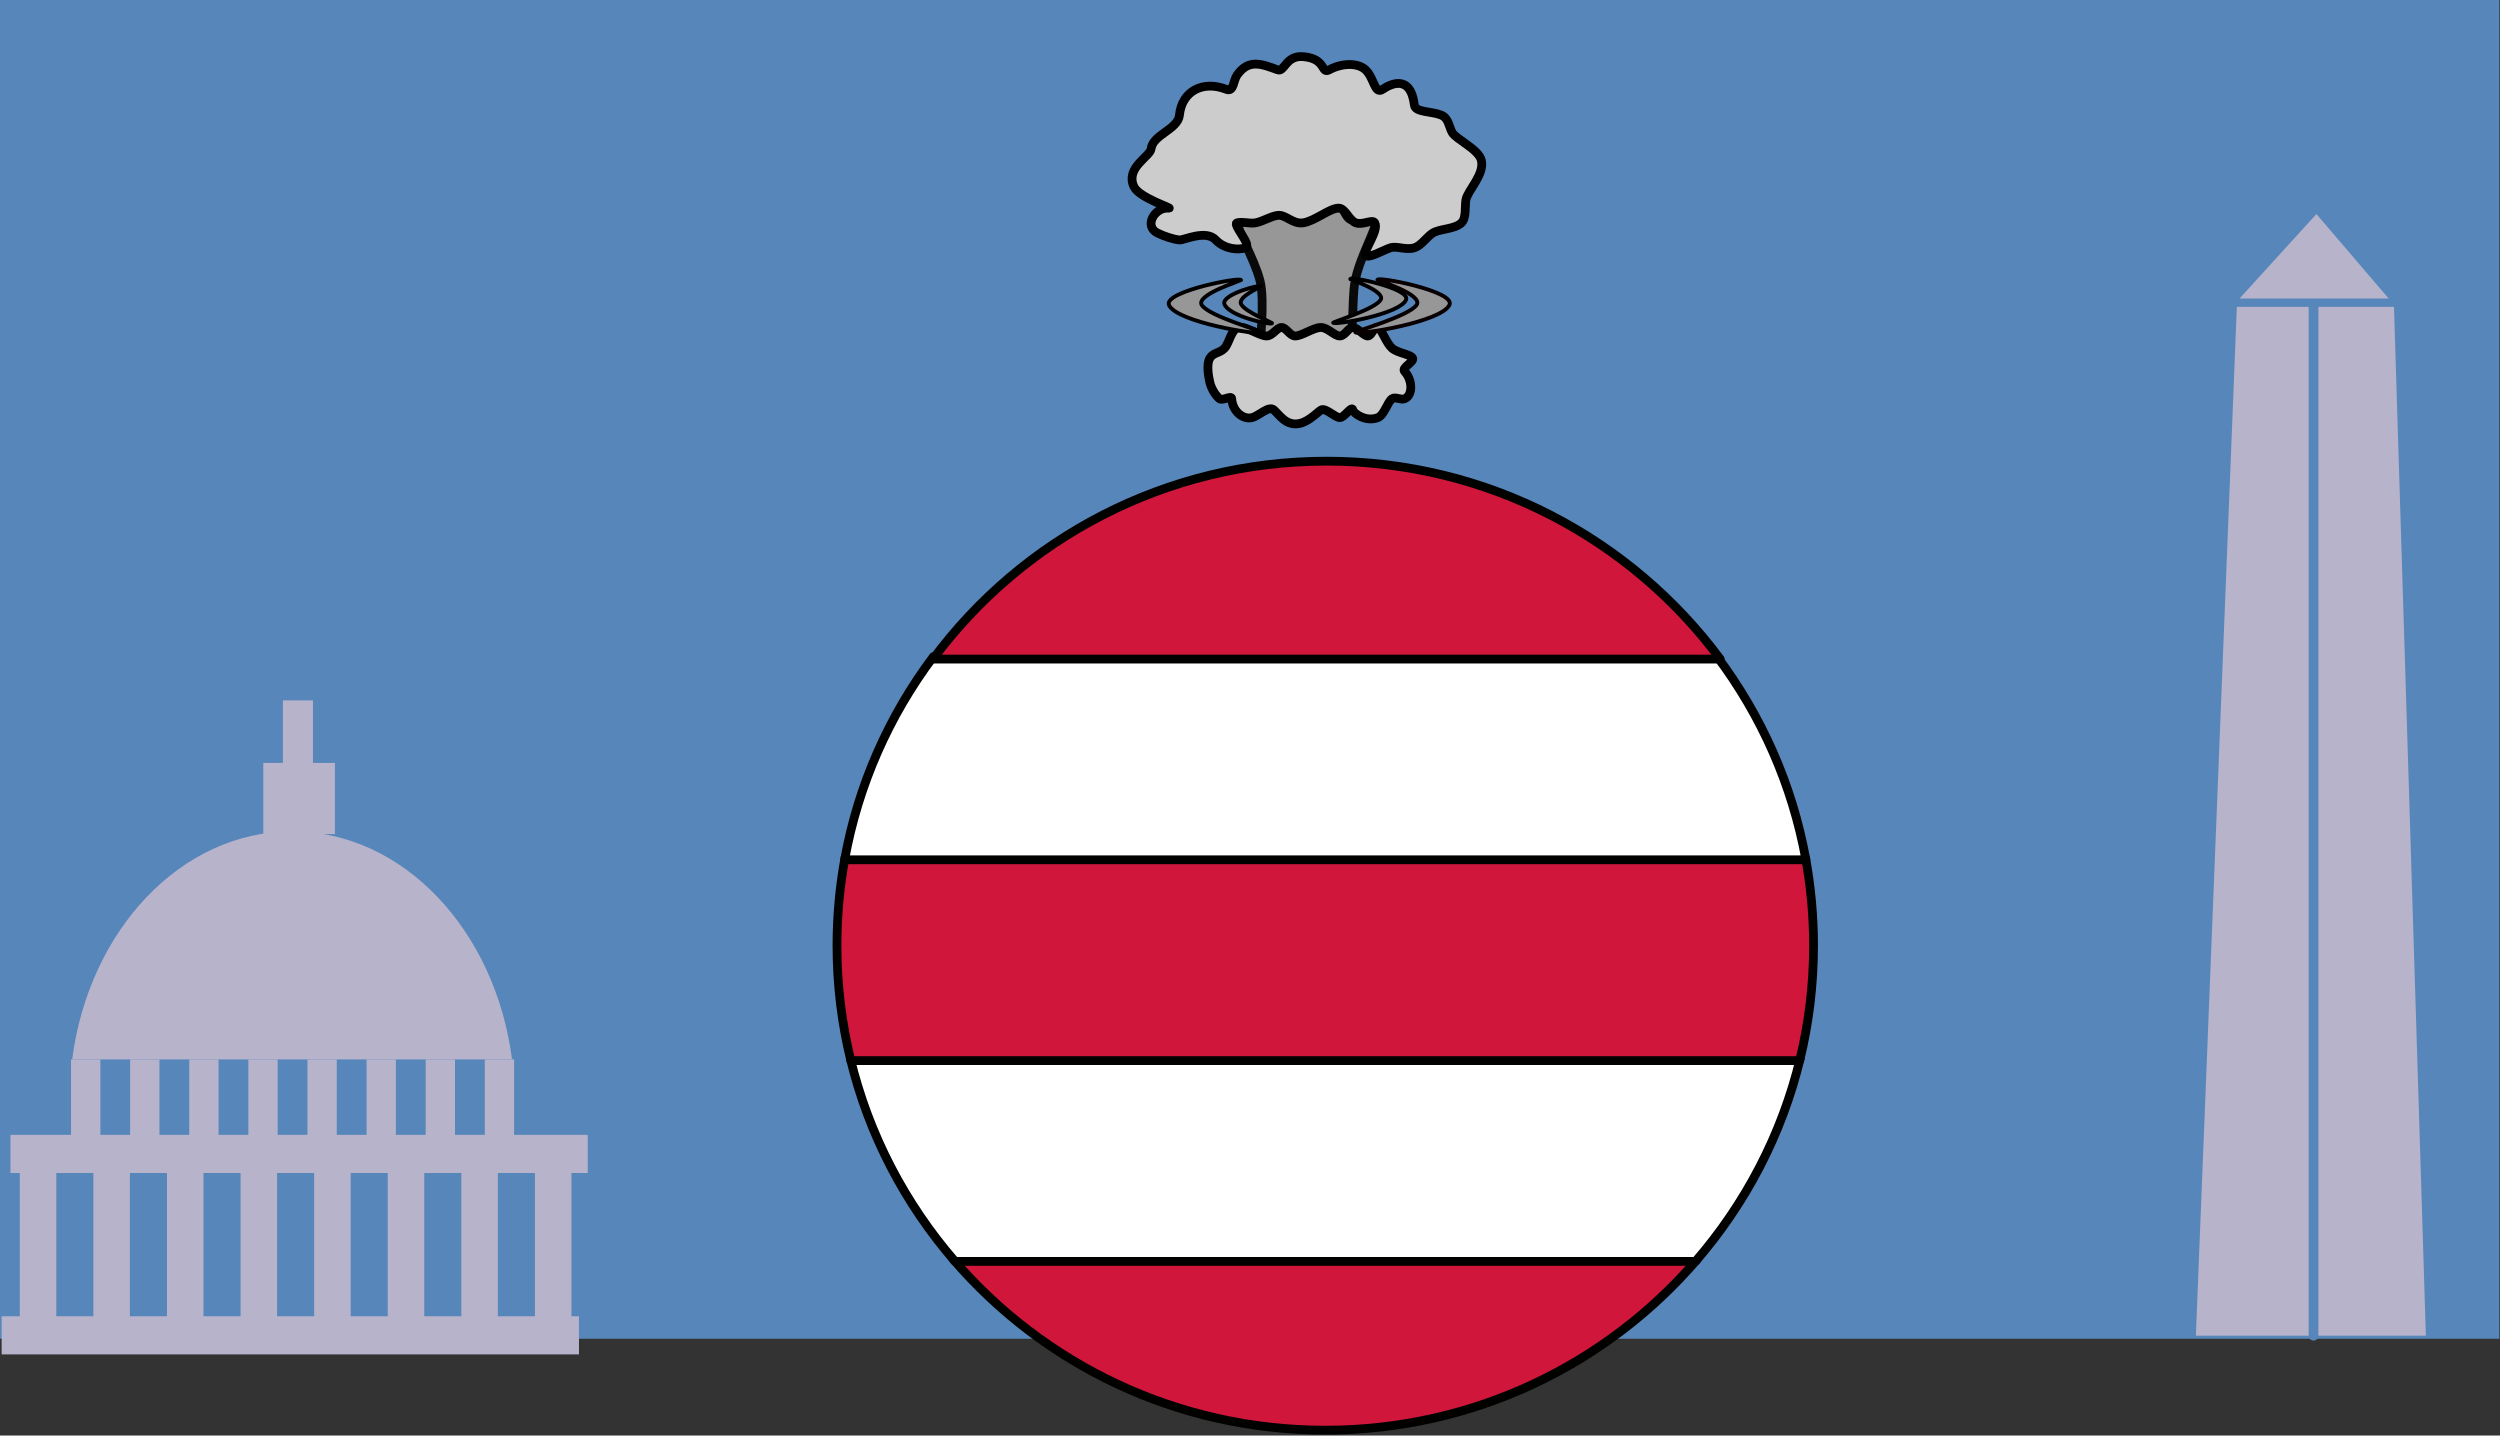 <?xml version="1.0" encoding="UTF-8" standalone="no"?><!DOCTYPE svg PUBLIC "-//W3C//DTD SVG 1.1//EN" "http://www.w3.org/Graphics/SVG/1.1/DTD/svg11.dtd"><svg width="100%" height="100%" viewBox="0 0 1280 735" version="1.1" xmlns="http://www.w3.org/2000/svg" xmlns:xlink="http://www.w3.org/1999/xlink" xml:space="preserve" style="fill-rule:evenodd;clip-rule:evenodd;stroke-linecap:round;stroke-linejoin:round;stroke-miterlimit:1.5;"><rect x="0" y="0" width="1280" height="735" fill="#333333" stroke="none"/><rect x="0" y="0" width="1279.65" height="685.445" style="fill:#5786ba;"/><g><rect x="134.799" y="390.62" width="36.677" height="36.44" style="fill:#b6b3cb;"/><rect x="144.857" y="358.587" width="15.378" height="32.827" style="fill:#b6b3cb;"/><path d="M36.956,542.406c8.528,-66.102 55.728,-116.74 112.601,-116.74c56.873,0 104.072,50.638 112.6,116.74l-225.201,0Z" style="fill:#b6b3cb;"/><rect x="5.351" y="581.043" width="295.578" height="19.532" style="fill:#b6b3cb;"/><rect x="0.848" y="673.924" width="295.578" height="19.532" style="fill:#b6b3cb;"/><rect x="10.13" y="600.216" width="18.691" height="74.358" style="fill:#b6b3cb;"/><rect x="36.363" y="542.434" width="15.012" height="39.25" style="fill:#b6b3cb;"/><rect x="47.81" y="600.216" width="18.691" height="74.358" style="fill:#b6b3cb;"/><rect x="66.626" y="542.434" width="15.012" height="39.25" style="fill:#b6b3cb;"/><rect x="85.491" y="600.216" width="18.691" height="74.358" style="fill:#b6b3cb;"/><rect x="96.89" y="542.434" width="15.012" height="39.25" style="fill:#b6b3cb;"/><rect x="123.171" y="600.216" width="18.691" height="74.358" style="fill:#b6b3cb;"/><rect x="127.154" y="542.434" width="15.012" height="39.25" style="fill:#b6b3cb;"/><rect x="160.852" y="600.216" width="18.691" height="74.358" style="fill:#b6b3cb;"/><rect x="157.418" y="542.434" width="15.012" height="39.25" style="fill:#b6b3cb;"/><rect x="198.532" y="600.216" width="18.691" height="74.358" style="fill:#b6b3cb;"/><rect x="187.682" y="542.434" width="15.012" height="39.25" style="fill:#b6b3cb;"/><rect x="236.212" y="600.216" width="18.691" height="74.358" style="fill:#b6b3cb;"/><rect x="217.946" y="542.434" width="15.012" height="39.25" style="fill:#b6b3cb;"/><rect x="273.893" y="600.216" width="18.691" height="74.358" style="fill:#b6b3cb;"/><rect x="248.21" y="542.434" width="15.012" height="39.25" style="fill:#b6b3cb;"/></g><g><path d="M869.073,644.707c-45.872,53.548 -114.235,87.544 -190.537,87.544c-76.301,0 -144.665,-33.996 -190.536,-87.544l381.073,0Z" style="fill:#d0173b;stroke:#010100;stroke-width:4.5px;"/><path d="M921.718,541.892c-9.388,39.029 -28.081,74.491 -53.618,103.944l-379.128,0c-25.537,-29.453 -44.229,-64.915 -53.618,-103.944l486.364,0Z" style="fill:#fff;stroke:#010100;stroke-width:4.5px;"/><path d="M924.412,439.077c2.709,14.62 4.124,29.686 4.124,45.078c0,20.279 -2.457,39.994 -7.092,58.866l-485.816,0c-4.634,-18.872 -7.092,-38.587 -7.092,-58.866c0,-15.392 1.416,-30.458 4.125,-45.078l491.751,0Z" style="fill:#d0173b;stroke:#010100;stroke-width:4.5px;"/><path d="M879.225,336.262c22.59,30.128 38.458,65.507 45.394,103.944l-492.165,0c6.935,-38.436 22.804,-73.816 45.394,-103.944l401.377,0Z" style="fill:#fff;stroke:#010100;stroke-width:4.5px;"/><path d="M477.694,337.45c45.523,-61.434 118.868,-101.333 201.53,-101.333c82.661,0 156.006,39.899 201.53,101.333l-403.06,0Z" style="fill:#d0173b;stroke:#010100;stroke-width:4.5px;"/></g><path d="M633.58,112.477c-0.539,5.817 8.403,18.946 11.591,31.428c2.589,10.14 -0.379,34.327 0,34.706c3.05,3.052 26.513,3.715 42.876,0c6.11,-1.388 3.654,-23.874 5.758,-34.706c2.381,-12.263 10.882,-26.511 10.882,-31.428c0,-4.23 -9.702,1.284 -13.075,0c-3.318,-1.262 -3.6,-7.701 -7.163,-7.701c-3.759,0 -10.362,7.701 -15.395,7.701c-5.033,0 -9.205,-7.701 -14.804,-7.701c-2.472,0 -6.374,0.099 -10.128,0.736c-5.224,0.886 -10.158,2.814 -10.542,6.965Z" style="fill:#979797;stroke:#0a0909;stroke-width:4.5px;"/><path d="M692.676,167.672c-2.39,0 -4.009,4.352 -6.694,4.352c-2.732,0 -6.138,-4.352 -9.701,-4.352c-3.803,0 -9.767,4.352 -13.121,4.352c-2.772,0 -4.569,-4.352 -7.005,-4.352c-2.436,0 -4.666,4.352 -7.61,4.352c-3.7,0 -10.993,-5.392 -14.587,-4.352c-3.595,1.04 -4.565,7.983 -6.978,10.592c-2.413,2.608 -5.64,2.111 -7.5,5.06c-1.86,2.949 -0.825,9.16 0,12.632c0.733,3.088 3.089,6.836 4.949,8.203c1.651,1.213 6.11,-2.007 6.211,0c0.308,6.118 5.596,10.887 10.416,9.654c3.628,-0.928 8.689,-6.432 11.285,-3.838c3.678,3.676 5.953,6.981 10.819,7.071c5.667,0.106 10.558,-5.312 13.121,-7.071c2.253,-1.546 7.252,3.838 9.701,3.838c2.449,0 6.208,-6.519 6.694,-3.838c0.287,1.585 6.607,6.279 12.81,3.838c3.23,-1.271 4.945,-8.045 7.223,-9.654c1.737,-1.227 4.458,0.792 6.445,0c4.381,-1.745 4.085,-9.673 0,-13.99c-1.837,-1.942 5.153,-4.861 4.079,-6.845c-1.074,-1.984 -7.626,-2.505 -10.524,-5.06c-2.957,-2.609 -5.158,-9.552 -7.223,-10.592c-2.023,-1.019 -3.03,4.352 -5.165,4.352c-2.135,0 -5.255,-4.352 -7.645,-4.352Z" style="fill:#ccc;stroke:#000;stroke-width:4.5px;"/><path d="M635.379,143.537c-0.105,0.147 -23.51,7.473 -20.032,12.707c3.918,5.896 32.347,13.678 31.365,14.126c-2.774,1.267 -44.134,-5.43 -48.161,-14.126c-3.272,-7.064 38.421,-14.941 36.828,-12.707Z" style="fill:#979797;stroke:#010000;stroke-width:2px;"/><path d="M645.579,146.734c-0.053,0.103 -11.931,5.241 -10.166,8.911c1.989,4.136 16.416,9.593 15.918,9.908c-1.408,0.888 -22.398,-3.809 -24.442,-9.908c-1.66,-4.954 19.499,-10.478 18.69,-8.911Z" style="fill:#979797;stroke:#010000;stroke-width:2px;"/><path d="M705.299,143.376c0.105,0.148 23.51,7.473 20.032,12.707c-3.918,5.897 -32.346,13.678 -31.365,14.126c2.775,1.268 44.134,-5.43 48.161,-14.126c3.272,-7.064 -38.421,-14.94 -36.828,-12.707Z" style="fill:#979797;stroke:#080000;stroke-width:2px;"/><path d="M691.384,142.949c0.081,0.123 18.198,6.223 15.506,10.581c-3.033,4.911 -25.039,11.391 -24.279,11.764c2.148,1.055 34.163,-4.522 37.28,-11.764c2.533,-5.882 -29.741,-12.441 -28.507,-10.581Z" style="fill:#979797;stroke:#010000;stroke-width:2px;"/><path d="M598.323,106.579c3.062,0.323 -15.013,-5.175 -17.745,-10.985c-4.558,-9.692 8.31,-15.45 8.763,-19.337c0.863,-7.406 13.809,-9.925 14.539,-17.344c1.198,-12.161 11.933,-17.906 24.019,-13.159c3.846,1.51 3.473,-4.46 5.479,-7.305c5.848,-8.289 12.275,-5.839 20.766,-2.697c3.555,1.315 4.09,-7.507 13.091,-6.751c12.07,1.014 8.954,9.126 13.309,6.751c6.275,-3.423 14.569,-3.822 18.617,0c4.489,4.239 4.58,12.824 8.718,10.002c3.601,-2.457 14.285,-8.296 16.297,8.113c0.459,3.74 8.957,3.072 13.692,5.046c3.848,1.603 3.915,5.774 5.595,8.852c1.926,3.53 13.544,8.582 14.954,14.258c1.809,7.282 -6.92,15.368 -7.856,20.202c-0.641,3.311 0.307,9.366 -2.285,11.859c-3.529,3.393 -11.095,2.923 -14.806,5.289c-2.825,1.8 -5.854,6.42 -9.294,7.478c-4.323,1.331 -9.065,-1.041 -12.249,0c-4.213,1.379 -11.425,5.874 -12.766,3.746c-1.342,-2.128 6.974,-12.51 4.717,-16.513c-1.153,-2.045 -6.166,1.321 -9.722,0c-3.407,-1.266 -5.314,-7.258 -8.538,-7.505c-4.428,-0.339 -12.247,6.569 -18.383,7.505c-5.352,0.816 -9.035,-4.391 -13.091,-3.808c-3.919,0.563 -7.467,3.092 -11.362,3.808c-3.03,0.557 -6.419,-0.748 -9.404,0c-2.601,0.651 7.768,11.504 4.325,12.767c-3.584,1.315 -10.823,0.734 -15.225,-3.991c-5.096,-5.469 -16.458,0.232 -18.598,0c-3.211,-0.349 -7.697,-1.832 -11.138,-3.487c-7.469,-3.595 -1.299,-13.52 5.581,-12.794Z" style="fill:#ccc;stroke:#000;stroke-width:4.5px;"/><path d="M1145.26,157.11l-20.974,526.758l117.758,0l-16.323,-526.758l-80.461,0Z" style="fill:#b6b3cb;"/><path d="M1184.53,113.735l0,570.133" style="fill:none;stroke:#5786ba;stroke-width:5px;"/><path d="M1186.01,109.583l-39.381,43.264l76.377,0l-36.996,-43.264Z" style="fill:#b6b3cb;"/></svg>